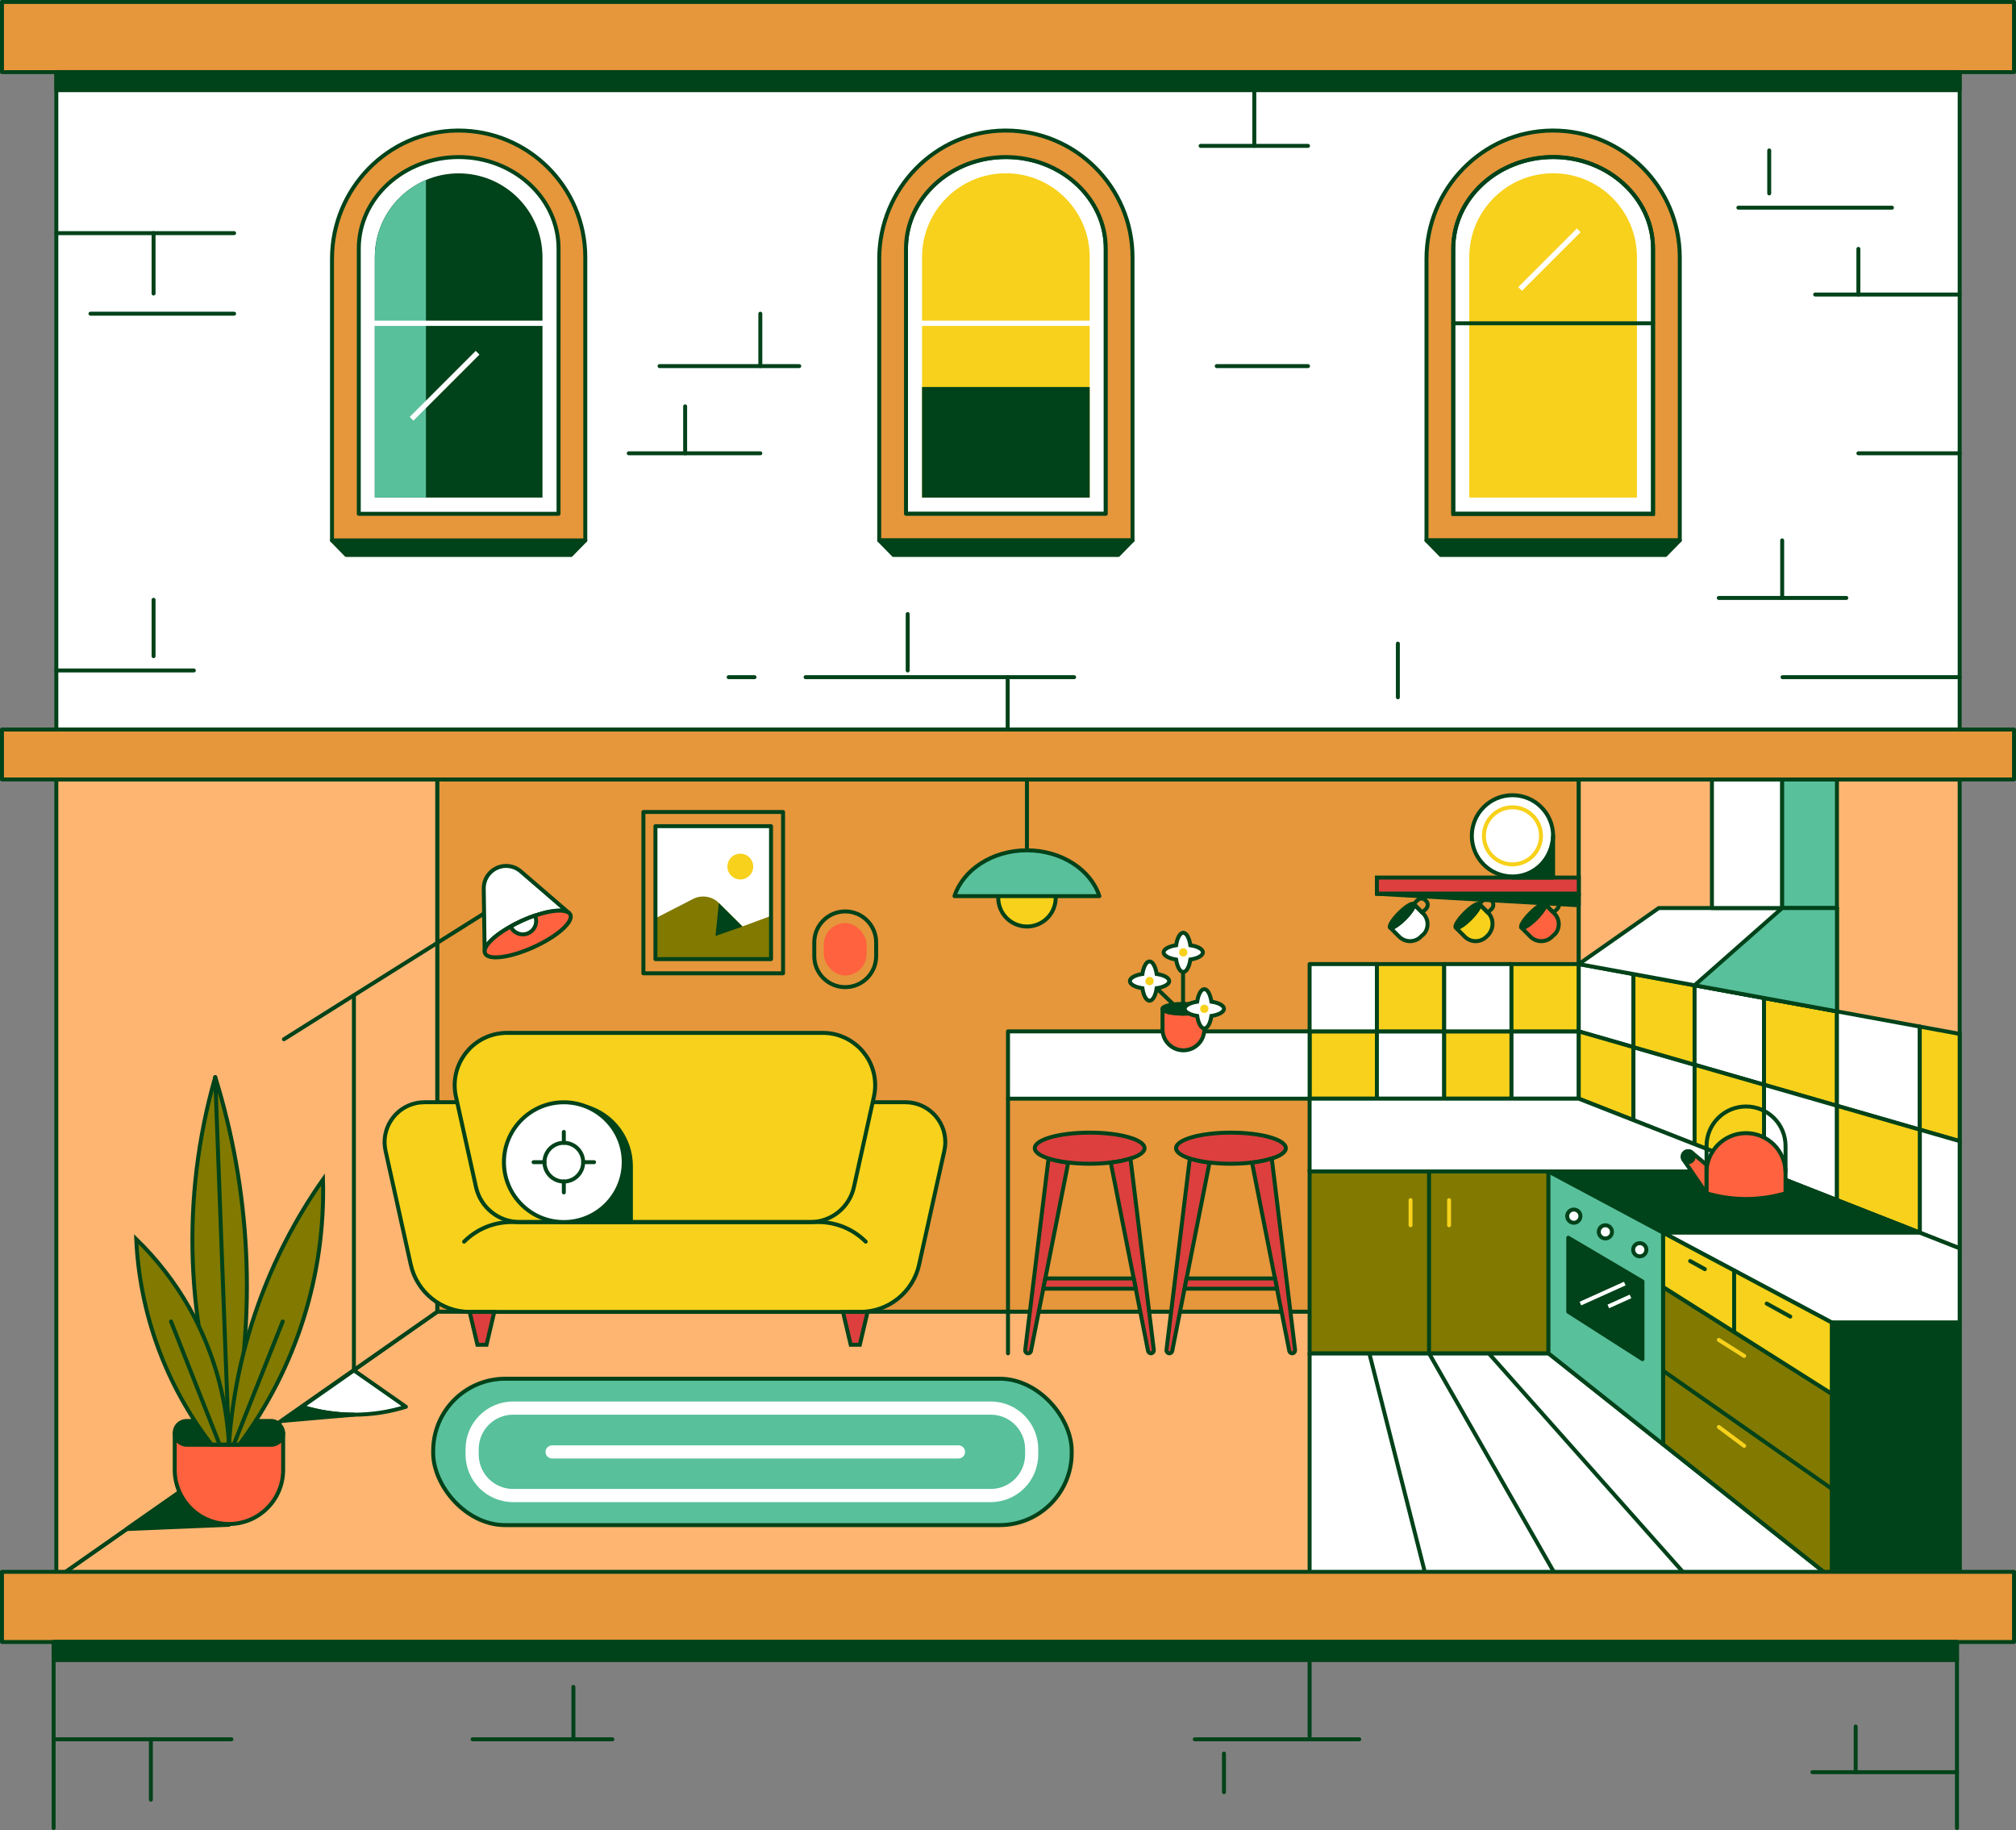 <?xml version="1.0" encoding="UTF-8"?>
<svg id="_Слой_1" data-name="Слой 1" xmlns="http://www.w3.org/2000/svg" viewBox="0 0 1530.92 1389.48"><rect x="0" y="0" width="1530.92" height="1389.48" fill="#808080" stroke="none"/>
  <defs>
    <style>
      .cls-1, .cls-2, .cls-3, .cls-4, .cls-5, .cls-6, .cls-7, .cls-8, .cls-9, .cls-10, .cls-11, .cls-12, .cls-13, .cls-14, .cls-15, .cls-16 {
        stroke-width: 3px;
      }

      .cls-1, .cls-2, .cls-3, .cls-17, .cls-9, .cls-10, .cls-11, .cls-12 {
        stroke-miterlimit: 10;
      }

      .cls-1, .cls-2, .cls-3, .cls-17, .cls-16, .cls-18 {
        fill: none;
      }

      .cls-1, .cls-17 {
        stroke: #fff;
      }

      .cls-2, .cls-4, .cls-19, .cls-5, .cls-6, .cls-7, .cls-20, .cls-8, .cls-9, .cls-10, .cls-11, .cls-12, .cls-13, .cls-14, .cls-15, .cls-16, .cls-18 {
        stroke: #004219;
      }

      .cls-3 {
        stroke: #f7d11b;
      }

      .cls-3, .cls-13, .cls-14, .cls-15, .cls-16, .cls-18 {
        stroke-linecap: round;
      }

      .cls-4, .cls-19, .cls-5, .cls-6, .cls-7, .cls-20, .cls-8, .cls-13, .cls-14, .cls-15, .cls-16, .cls-18 {
        stroke-linejoin: round;
      }

      .cls-4, .cls-21 {
        fill: #58c09b;
      }

      .cls-19, .cls-5, .cls-22 {
        fill: #004219;
      }

      .cls-19, .cls-18 {
        stroke-width: 3px;
      }

      .cls-6, .cls-10, .cls-23 {
        fill: #817900;
      }

      .cls-7, .cls-20, .cls-24 {
        fill: #ff623e;
      }

      .cls-20 {
        stroke-width: 3px;
      }

      .cls-8, .cls-11, .cls-13, .cls-25 {
        fill: #fff;
      }

      .cls-17 {
        stroke-width: 4px;
      }

      .cls-9 {
        fill: #dc3f3d;
      }

      .cls-12, .cls-26 {
        fill: #f7d11b;
      }

      .cls-14 {
        fill: #ffb572;
      }

      .cls-15 {
        fill: #e6963b;
      }

      .cls-26, .cls-21, .cls-24, .cls-23, .cls-25, .cls-22 {
        stroke-width: 0px;
      }
    </style>
  </defs>
  <g id="BUILDING">
    <rect class="cls-15" x="332.02" y="591.82" width="866.88" height="404.13"/>
    <polygon class="cls-14" points="1488.14 1198.34 42.78 1198.34 332.02 995.95 1198.89 995.95 1488.14 1198.34"/>
    <polygon class="cls-14" points="332.02 591.82 332.02 995.95 42.78 1198.34 42.78 591.82 332.02 591.82"/>
    <polygon class="cls-14" points="1488.14 591.82 1488.14 1198.34 1198.89 995.95 1198.89 591.82 1488.14 591.82"/>
    <rect class="cls-12" x="994.5" y="783.09" width="51.1" height="51.1"/>
    <rect class="cls-8" x="994.5" y="731.99" width="51.1" height="51.1"/>
    <rect class="cls-8" x="1045.6" y="783.09" width="51.1" height="51.1"/>
    <rect class="cls-12" x="1045.6" y="731.99" width="51.1" height="51.1"/>
    <rect class="cls-12" x="1096.7" y="783.09" width="51.1" height="51.1"/>
    <rect class="cls-8" x="1096.7" y="731.99" width="51.1" height="51.1"/>
    <rect class="cls-8" x="1147.8" y="783.09" width="51.1" height="51.1"/>
    <rect class="cls-12" x="1147.8" y="731.99" width="51.1" height="51.1"/>
    <polygon class="cls-8" points="1240.41 739.6 1240.41 795.06 1198.9 783.1 1198.9 731.99 1240.41 739.6"/>
    <polygon class="cls-12" points="1240.41 795.06 1240.41 850.5 1198.9 834.19 1198.9 783.1 1240.41 795.06"/>
    <polygon class="cls-8" points="1286.84 808.43 1286.84 868.73 1240.41 850.5 1240.41 795.06 1286.84 808.43"/>
    <polygon class="cls-12" points="1286.84 748.11 1286.84 808.43 1240.41 795.06 1240.41 739.6 1286.84 748.11"/>
    <polygon class="cls-8" points="1339.57 757.77 1339.57 823.62 1286.84 808.43 1286.84 748.11 1339.57 757.77"/>
    <polygon class="cls-12" points="1394.95 767.92 1394.95 839.57 1339.57 823.62 1339.57 757.77 1394.95 767.92"/>
    <polygon class="cls-8" points="1394.95 839.57 1394.95 911.2 1339.57 889.45 1339.57 823.62 1394.95 839.57"/>
    <polygon class="cls-8" points="1457.85 779.45 1457.85 857.7 1394.95 839.57 1394.95 767.92 1457.85 779.45"/>
    <polygon class="cls-12" points="1488.14 785 1488.14 866.42 1457.85 857.7 1457.85 779.45 1488.14 785"/>
    <polygon class="cls-8" points="1488.14 866.42 1488.14 947.81 1457.85 935.91 1457.85 857.7 1488.14 866.42"/>
    <polygon class="cls-12" points="1457.85 857.7 1457.85 935.91 1394.95 911.2 1394.95 839.57 1457.85 857.7"/>
    <polygon class="cls-12" points="1339.57 823.62 1339.57 889.45 1286.84 868.73 1286.84 808.43 1339.57 823.62"/>
    <polygon class="cls-8" points="1198.9 731.99 1259.64 689.44 1394.95 689.44 1394.95 767.92 1198.9 731.99"/>
    <rect class="cls-8" x="1300.01" y="591.82" width="53.35" height="97.62"/>
    <rect class="cls-4" x="1353.36" y="591.82" width="41.59" height="97.62"/>
    <polygon class="cls-4" points="1286.84 748.08 1353.36 689.44 1394.95 689.44 1394.95 767.92 1286.84 748.08"/>
    <path class="cls-12" d="M653.23,996.09h-296.57c-21.48,0-40.08-14.93-44.73-35.9l-19.16-86.45c-3.62-16.33,6.68-32.51,23.01-36.13,2.16-.48,4.36-.72,6.57-.72h365.2c16.73,0,30.29,13.56,30.29,30.29,0,2.21-.24,4.41-.72,6.56l-19.16,86.41c-4.63,20.99-23.23,35.94-44.73,35.94Z"/>
    <path class="cls-12" d="M615.31,927.87h-220.72c-15.91,0-29.69-11.05-33.13-26.58l-15.23-68.68c-4.76-21.44,8.77-42.67,30.21-47.43,2.83-.63,5.72-.94,8.61-.94h239.79c21.96,0,39.76,17.8,39.76,39.76,0,2.9-.32,5.79-.94,8.61l-15.2,68.68c-3.45,15.54-17.23,26.59-33.15,26.58Z"/>
    <path class="cls-16" d="M352.46,942.74c9.52-9.52,22.43-14.87,35.9-14.87h233.15c13.46,0,26.37,5.35,35.89,14.87"/>
    <polygon class="cls-9" points="369.46 1021.04 362.55 1021.04 356.66 996.09 375.34 996.09 369.46 1021.04"/>
    <polygon class="cls-9" points="652.94 1021.04 646.02 1021.04 640.14 996.09 658.82 996.09 652.94 1021.04"/>
    <path class="cls-5" d="M427.93,927.87c25.12,0,45.48-20.35,45.49-45.47,0-18.35-11.02-34.91-27.96-41.98,19.96,5.86,33.67,24.19,33.64,45v42.5l-51.17-.05Z"/>
    <circle class="cls-13" cx="428.16" cy="882.4" r="45.47"/>
    <circle class="cls-16" cx="428.16" cy="882.4" r="14.7"/>
    <line class="cls-16" x1="428.16" y1="867.7" x2="428.16" y2="859.44"/>
    <line class="cls-16" x1="428.16" y1="905.36" x2="428.16" y2="897.1"/>
    <line class="cls-16" x1="413.46" y1="882.4" x2="405.2" y2="882.4"/>
    <line class="cls-16" x1="451.12" y1="882.4" x2="442.86" y2="882.4"/>
    <rect class="cls-8" x="765.46" y="783.09" width="229.04" height="51.1"/>
    <line class="cls-16" x1="765.46" y1="834.19" x2="765.46" y2="1027.53"/>
    <circle class="cls-12" cx="779.84" cy="681.61" r="21.82" transform="translate(-17.89 1342.2) rotate(-80.78)"/>
    <line class="cls-16" x1="779.84" y1="645.62" x2="779.84" y2="591.82"/>
    <path class="cls-4" d="M834.86,680.4h-110.05c6.52-20,28.69-34.78,55-34.78s48.53,14.75,55.05,34.78Z"/>
    <path class="cls-9" d="M796.25,879.61l-17.72,145.36c-.2,1.21.61,2.36,1.82,2.56,1.21.2,2.36-.61,2.56-1.82h0l28.3-143c-2.83-.31-5.64-.76-8.42-1.36-2.33-.55-4.52-1.13-6.54-1.74Z"/>
    <ellipse class="cls-9" cx="827.47" cy="871.78" rx="41.67" ry="11.81"/>
    <path class="cls-9" d="M858.46,879.61l17.73,145.36c.17,1.24-.7,2.37-1.94,2.54-.09.01-.18.02-.27.02-1.07-.01-1.97-.77-2.17-1.82l-28.31-143c2.83-.3,5.64-.76,8.42-1.36,2.37-.55,4.54-1.13,6.54-1.74Z"/>
    <polygon class="cls-9" points="862.48 978.46 792.26 978.46 793.8 970.68 860.94 970.68 862.48 978.46"/>
    <path class="cls-9" d="M903.53,879.61l-17.73,145.36c-.17,1.24.7,2.37,1.94,2.54.09.01.18.02.27.02,1.07-.01,1.97-.77,2.17-1.82l28.31-143c-2.83-.3-5.64-.76-8.42-1.36-2.34-.55-4.53-1.13-6.54-1.74Z"/>
    <ellipse class="cls-9" cx="934.75" cy="871.78" rx="41.67" ry="11.81"/>
    <path class="cls-9" d="M965.76,879.61l17.7,145.36c.17,1.24-.7,2.37-1.94,2.54-.09.01-.18.02-.27.02-1.07,0-1.98-.77-2.18-1.82l-28.3-143c2.83-.31,5.64-.76,8.42-1.36,2.37-.55,4.55-1.13,6.57-1.74Z"/>
    <polygon class="cls-9" points="969.75 978.46 899.54 978.46 901.08 970.68 968.22 970.68 969.75 978.46"/>
    <path class="cls-7" d="M882.8,765.74h31.74v15.87c0,8.76-7.11,15.87-15.87,15.87h0c-8.76,0-15.87-7.11-15.87-15.87v-15.87h0Z"/>
    <ellipse class="cls-5" cx="898.4" cy="765.95" rx="15.6" ry="3.73"/>
    <path class="cls-11" d="M887.86,744.92c0,2.47-4,4.59-9.5,5.42-.84,5.56-2.94,9.49-5.42,9.49s-4.57-3.93-5.41-9.49c-5.55-.83-9.5-2.95-9.5-5.42s4-4.58,9.5-5.41c.84-5.56,3-9.51,5.41-9.51s4.58,4,5.42,9.51c5.55.83,9.5,2.94,9.5,5.41Z"/>
    <circle class="cls-26" cx="872.94" cy="744.92" r="3.13"/>
    <path class="cls-11" d="M929.46,765.95c0,2.47-4,4.59-9.51,5.43-.84,5.55-2.94,9.49-5.41,9.49s-4.57-3.94-5.41-9.49c-5.55-.84-9.5-3-9.5-5.43s3.95-4.57,9.5-5.41c.84-5.55,2.95-9.5,5.41-9.5s4.57,4,5.41,9.5c5.56.84,9.51,2.94,9.51,5.41Z"/>
    <circle class="cls-26" cx="914.54" cy="765.95" r="3.13"/>
    <path class="cls-11" d="M913.46,723.12c0,2.47-4,4.58-9.5,5.42-.84,5.55-3,9.49-5.42,9.49s-4.57-3.94-5.41-9.49c-5.55-.84-9.5-3-9.5-5.42s3.95-4.58,9.5-5.42c.84-5.55,3-9.5,5.41-9.5s4.58,3.95,5.42,9.5c5.55.84,9.5,2.94,9.5,5.42Z"/>
    <circle class="cls-26" cx="898.54" cy="723.12" r="3.13"/>
    <polyline class="cls-16" points="878.36 750.34 898.4 769.68 898.4 738.03"/>
    <polygon class="cls-8" points="994.5 1027.53 994.5 1198.34 1391.05 1198.34 1175.88 1027.53 994.5 1027.53"/>
    <line class="cls-16" x1="1039.85" y1="1027.53" x2="1083.19" y2="1198.34"/>
    <line class="cls-16" x1="1085.19" y1="1027.53" x2="1182.72" y2="1198.34"/>
    <line class="cls-16" x1="1130.54" y1="1027.53" x2="1282.24" y2="1198.34"/>
    <rect class="cls-9" x="1045.6" y="666.29" width="153.3" height="12.31"/>
    <polygon class="cls-5" points="1045.6 678.6 1198.9 678.6 1198.9 687.34 1045.6 678.6"/>
    <path class="cls-8" d="M1080.46,709.74l-1.45,1.45c-4.55,4.54-11.91,4.54-16.46,0l-6.9-6.9c1.16,1.16,6.11-1.91,11.06-6.86s8-9.89,6.85-11.05l6.9,6.9c4.61,4.47,4.84,11.71.37,16.33-.08.09-.17.17-.37.13Z"/>
    <ellipse class="cls-19" cx="1064.55" cy="695.38" rx="12.66" ry="2.97" transform="translate(-179.91 956.42) rotate(-45)"/>
    <path class="cls-18" d="M1073.51,686.42l2.88-2.88c1.69-1.69,4.43-1.69,6.12,0l.4.4c1.69,1.69,1.69,4.43,0,6.12l-2.88,2.88h0l-6.52-6.52h0Z"/>
    <path class="cls-12" d="M1130.26,709.74l-1.45,1.45c-4.55,4.54-11.91,4.54-16.46,0l-6.91-6.9c1.17,1.16,6.12-1.91,11.06-6.86s8-9.89,6.85-11.05l6.91,6.9c4.28,4.5,4.07,11.76,0,16.46Z"/>
    <ellipse class="cls-19" cx="1114.4" cy="695.37" rx="12.66" ry="2.97" transform="translate(-165.3 991.67) rotate(-45)"/>
    <path class="cls-18" d="M1123.35,686.42l2.88-2.88c1.69-1.69,4.43-1.69,6.12,0l.4.4c1.69,1.69,1.69,4.43,0,6.12l-2.88,2.88h0l-6.52-6.52h0Z"/>
    <path class="cls-7" d="M1180.1,709.74l-1.45,1.45c-4.55,4.54-11.91,4.54-16.46,0l-6.9-6.9c1.16,1.16,6.11-1.91,11.06-6.86s8-9.89,6.85-11.05l6.9,6.9c4.61,4.47,4.84,11.71.37,16.33-.08.09-.17.17-.37.13Z"/>
    <ellipse class="cls-19" cx="1164.25" cy="695.37" rx="12.66" ry="2.97" transform="translate(-150.7 1026.92) rotate(-45)"/>
    <path class="cls-18" d="M1173.2,686.41l2.88-2.88c1.69-1.69,4.43-1.69,6.12,0l.4.4c1.69,1.69,1.69,4.43,0,6.12l-2.88,2.88h0l-6.52-6.52h0Z"/>
    <circle class="cls-8" cx="1148.54" cy="634.63" r="30.86"/>
    <circle class="cls-3" cx="1148.54" cy="634.63" r="21.67"/>
    <path class="cls-5" d="M1179.4,634.63v31.66h-30.86c7.45-.4,14.55-3.32,20.13-8.27,10.06-9.06,10.66-21.18,10.73-23.39Z"/>
    <rect class="cls-4" x="328.95" y="1046.82" width="484.89" height="111.16" rx="54.75" ry="54.75"/>
    <path class="cls-25" d="M752.34,1140.52h-362.72c-19.92-.02-36.06-16.16-36.08-36.08v-4.24c.02-19.92,16.16-36.06,36.08-36.08h362.72c19.92.02,36.06,16.16,36.08,36.08v4.24c-.02,19.92-16.16,36.06-36.08,36.08ZM389.62,1074.12c-14.4.02-26.06,11.68-26.08,26.08v4.24c.02,14.4,11.68,26.06,26.08,26.08h362.72c14.41,0,26.1-11.67,26.12-26.08v-4.24c-.02-14.4-11.68-26.06-26.08-26.08h-362.76Z"/>
    <path class="cls-25" d="M727.86,1107.4h-308.58c-2.76,0-5-2.24-5-5s2.24-5,5-5h308.58c2.76,0,5,2.24,5,5s-2.24,5-5,5Z"/>
    <path class="cls-16" d="M641.84,692.02h0c12.98,0,23.49,10.52,23.49,23.5v10.49c0,12.98-10.52,23.5-23.49,23.5h0c-12.98,0-23.49-10.52-23.49-23.5v-10.49c0-12.98,10.52-23.5,23.49-23.5Z"/>
    <rect class="cls-24" x="625.58" y="700.88" width="32.51" height="39.77" rx="16.25" ry="16.25"/>
    <rect class="cls-16" x="488.59" y="616.51" width="106.05" height="122.49"/>
    <rect class="cls-25" x="497.73" y="627.29" width="87.78" height="100.94"/>
    <path class="cls-23" d="M497.73,728.22v-31l28.47-14.63c6.52-3.37,14.47-2.16,19.69,3l17.93,17.82,21.68-8v32.72l-87.77.09Z"/>
    <rect class="cls-16" x="497.73" y="627.29" width="87.78" height="100.94"/>
    <circle class="cls-26" cx="562.19" cy="657.96" r="9.8"/>
    <polygon class="cls-22" points="563.82 703.49 543.34 710.66 545.89 685.67 563.82 703.49"/>
    <line class="cls-16" x1="268.75" y1="1041.06" x2="268.75" y2="756.37"/>
    <line class="cls-16" x1="215.62" y1="789.05" x2="368.47" y2="693.01"/>
    <path class="cls-13" d="M308.24,1068.12l-39.49-27.63-39.5,27.63c25.73,7.99,53.27,7.99,79,0h-.01Z"/>
    <path class="cls-13" d="M431.98,693.1c-4.6-3.66-19.64-1.22-35.8,6.1-15.8,7.16-27.37,16.61-28.15,22.51l-.69-47.15c-.04-9.39,7.53-17.03,16.92-17.08,4.03-.02,7.93,1.39,11.02,3.99l36.7,31.63Z"/>
    <ellipse class="cls-20" cx="400.72" cy="709.15" rx="35.57" ry="10.94" transform="translate(-257.16 228.88) rotate(-24.4)"/>
    <path class="cls-13" d="M406.23,695.15c2.31,5.09.05,11.08-5.04,13.38-5.09,2.31-11.08.05-13.38-5.03,2.53-1.44,5.32-2.89,8.37-4.3,3.54-1.63,6.92-2.96,10.05-4.05Z"/>
    <path class="cls-5" d="M268.79,1074.11c-13.41,0-26.74-2.03-39.54-6l-15.39,10.77,54.93-4.77Z"/>
    <polygon class="cls-8" points="1488.14 947.82 1198.9 834.19 994.5 834.19 994.5 889.45 1175.88 889.45 1391.05 1004.2 1488.14 1004.2 1488.14 947.82"/>
    <rect class="cls-10" x="994.5" y="889.45" width="181.38" height="138.08"/>
    <line class="cls-16" x1="1085.19" y1="1027.53" x2="1085.19" y2="889.45"/>
    <line class="cls-3" x1="1071.15" y1="911.2" x2="1071.15" y2="930.3"/>
    <line class="cls-3" x1="1100.41" y1="911.2" x2="1100.41" y2="930.3"/>
    <rect class="cls-5" x="1391.05" y="1004.2" width="97.09" height="194.15"/>
    <polygon class="cls-10" points="1262.89 977.14 1262.89 1096.6 1391.05 1198.34 1391.05 1058.26 1262.89 977.14"/>
    <line class="cls-16" x1="1391.05" y1="1130.41" x2="1262.89" y2="1040.73"/>
    <line class="cls-3" x1="1305.25" y1="1017.36" x2="1324.51" y2="1029.55"/>
    <line class="cls-3" x1="1305.25" y1="1083.46" x2="1324.51" y2="1097.82"/>
    <polygon class="cls-12" points="1262.89 935.92 1262.89 977.14 1391.05 1058.26 1391.05 1004.2 1262.89 935.92"/>
    <line class="cls-16" x1="1316.87" y1="1011.31" x2="1316.87" y2="964.64"/>
    <line class="cls-16" x1="1341.62" y1="989.77" x2="1359.49" y2="999.64"/>
    <line class="cls-16" x1="1283.47" y1="957.46" x2="1294.65" y2="963.63"/>
    <polygon class="cls-5" points="1175.88 889.45 1339.58 889.45 1457.85 935.92 1262.89 935.92 1175.88 889.45"/>
    <polygon class="cls-4" points="1175.88 1027.53 1175.88 889.45 1262.89 935.92 1262.89 1096.6 1175.88 1027.53"/>
    <circle class="cls-8" cx="1195.13" cy="923.38" r="5.01"/>
    <circle class="cls-8" cx="1219.09" cy="935.31" r="5.01"/>
    <circle class="cls-8" cx="1245.21" cy="948.89" r="5.01"/>
    <polygon class="cls-5" points="1247.27 972.99 1247.27 1031.97 1190.91 995.95 1190.91 939.75 1247.27 972.99"/>
    <line class="cls-1" x1="1200.14" y1="989.77" x2="1233.84" y2="974.57"/>
    <line class="cls-1" x1="1221.33" y1="991.93" x2="1238.18" y2="984.32"/>
    <path class="cls-7" d="M215.03,1087.84v28.76c-.35,22.74-19.08,40.89-41.82,40.53-22.24-.35-40.19-18.29-40.53-40.53v-28.76c0,4.95,4,8.97,8.95,9h64.45c4.94,0,8.95-4.01,8.95-8.95,0-.02,0-.03,0-.05Z"/>
    <rect class="cls-5" x="132.68" y="1078.89" width="82.34" height="17.9" rx="8.95" ry="8.95"/>
    <path class="cls-6" d="M173.86,1096.79c11-47.95,15.38-97.18,13-146.31-2.21-45.03-10.07-89.6-23.4-132.67-26.29,91.74-22.64,189.48,10.43,279l-.03-.02Z"/>
    <path class="cls-10" d="M173.86,1096.79c-1.9-36.58-12.26-72.21-30.26-104.11-10.86-19.09-24.38-36.55-40.14-51.85,2.61,56.64,22.59,111.1,57.21,156l13.19-.04Z"/>
    <path class="cls-10" d="M173.86,1096.79c5.02-72.33,29.71-141.92,71.41-201.23,1.97,72.3-20.4,143.17-63.54,201.23h-7.87Z"/>
    <line class="cls-16" x1="166.76" y1="1096.79" x2="129.88" y2="1003.35"/>
    <line class="cls-16" x1="173.86" y1="1096.79" x2="163.43" y2="817.81"/>
    <line class="cls-16" x1="214.7" y1="1003.35" x2="177.54" y2="1096.79"/>
    <path class="cls-5" d="M136.1,1133.04l-39.88,27.91,77.64-3.21c-3.55.06-16.31-.17-27.17-9.65-4.67-4.11-8.3-9.26-10.59-15.05Z"/>
    <path class="cls-7" d="M1355.92,906.01c-19.6,5.83-40.47,5.83-60.07,0v-15.62c0-16.59,13.45-30.04,30.04-30.04s30.03,13.45,30.03,30.04v15.62Z"/>
    <path class="cls-16" d="M1355.92,889.79v-19.67c0-16.57-13.43-30-30-30h0c-16.57,0-30,13.43-30,30v19.67"/>
    <path class="cls-7" d="M1295.85,906.07l-17.31-25.42c-.48-.7-.73-1.52-.73-2.37h0c0-2.32,1.88-4.2,4.2-4.2.98,0,1.92.34,2.68.97l11.16,9.27v21.75Z"/>
    <circle class="cls-5" cx="1281.98" cy="878.25" r="4.17"/>
    <rect class="cls-15" x="1.5" y="553.91" width="1527.92" height="37.91"/>
    <rect class="cls-15" x="1.5" y="1193.45" width="1527.92" height="53.26"/>
    <polyline class="cls-16" points="40.73 1387.98 40.73 1246.71 1486.09 1246.71 1486.09 1387.98"/>
    <line class="cls-16" x1="40.73" y1="1320.59" x2="175.73" y2="1320.59"/>
    <line class="cls-16" x1="114.57" y1="1366.46" x2="114.57" y2="1320.59"/>
    <line class="cls-16" x1="358.9" y1="1320.59" x2="464.99" y2="1320.59"/>
    <line class="cls-16" x1="435.43" y1="1280.79" x2="435.43" y2="1320.59"/>
    <line class="cls-16" x1="1409.17" y1="1310.89" x2="1409.17" y2="1345.55"/>
    <line class="cls-16" x1="1376.35" y1="1345.55" x2="1486.09" y2="1345.55"/>
    <rect class="cls-5" x="40.73" y="1246.71" width="1445.36" height="13.71"/>
    <line class="cls-16" x1="994.5" y1="1262.24" x2="994.5" y2="1318.24"/>
    <line class="cls-16" x1="907.31" y1="1320.59" x2="1032.2" y2="1320.59"/>
    <line class="cls-16" x1="929.46" y1="1331.43" x2="929.46" y2="1360.73"/>
    <rect class="cls-13" x="42.78" y="54.75" width="1445.36" height="499.15"/>
    <rect class="cls-15" x="1.5" y="1.5" width="1527.92" height="53.26"/>
    <line class="cls-16" x1="42.78" y1="177.01" x2="177.78" y2="177.01"/>
    <line class="cls-16" x1="116.62" y1="222.88" x2="116.62" y2="177.01"/>
    <line class="cls-16" x1="68.71" y1="238.17" x2="177.78" y2="238.17"/>
    <line class="cls-16" x1="147.2" y1="509.06" x2="42.78" y2="509.06"/>
    <line class="cls-16" x1="116.62" y1="455.41" x2="116.62" y2="498.22"/>
    <line class="cls-16" x1="500.85" y1="277.97" x2="606.94" y2="277.97"/>
    <line class="cls-16" x1="577.38" y1="238.17" x2="577.38" y2="277.97"/>
    <line class="cls-16" x1="520.29" y1="308.51" x2="520.29" y2="344.18"/>
    <line class="cls-16" x1="477.48" y1="344.18" x2="577.38" y2="344.18"/>
    <line class="cls-16" x1="689.28" y1="466.24" x2="689.28" y2="509.06"/>
    <line class="cls-16" x1="611.75" y1="514.15" x2="815.69" y2="514.15"/>
    <line class="cls-16" x1="553.33" y1="514.15" x2="572.97" y2="514.15"/>
    <line class="cls-16" x1="765.2" y1="553.91" x2="765.2" y2="514.15"/>
    <line class="cls-16" x1="923.96" y1="277.97" x2="993.28" y2="277.97"/>
    <line class="cls-16" x1="952.51" y1="54.75" x2="952.51" y2="110.75"/>
    <line class="cls-16" x1="911.73" y1="110.75" x2="993.28" y2="110.75"/>
    <line class="cls-16" x1="1343.52" y1="114.23" x2="1343.52" y2="146.85"/>
    <line class="cls-16" x1="1320.1" y1="157.69" x2="1436.71" y2="157.69"/>
    <line class="cls-16" x1="1411.23" y1="188.97" x2="1411.23" y2="223.63"/>
    <line class="cls-16" x1="1378.4" y1="223.63" x2="1488.14" y2="223.63"/>
    <line class="cls-16" x1="1488.14" y1="344.18" x2="1411.23" y2="344.18"/>
    <line class="cls-16" x1="1353.36" y1="410.3" x2="1353.36" y2="454.01"/>
    <line class="cls-16" x1="1305.21" y1="454.01" x2="1402.05" y2="454.01"/>
    <line class="cls-16" x1="1061.52" y1="488.67" x2="1061.52" y2="529.44"/>
    <line class="cls-16" x1="1488.14" y1="514.15" x2="1353.63" y2="514.15"/>
    <polygon class="cls-5" points="433.62 421.38 262.95 421.38 252.12 410.3 444.46 410.3 433.62 421.38"/>
    <rect class="cls-5" x="42.78" y="54.75" width="1445.36" height="13.71"/>
    <path class="cls-2" d="M763.85,119.26c-41.84,0-75.85,31.19-75.85,69.53v201.37h151.7v-201.37c0-38.34-34.03-69.53-75.85-69.53Z"/>
    <path class="cls-15" d="M762.9,99.12c-53,.52-95.22,44.45-95.22,97.39v213.79h192.34v-215c-.05-53.17-43.2-96.24-96.38-96.18-.25,0-.5,0-.74,0ZM839.7,390.12h-151.7v-201.33c0-38.34,34-69.53,75.85-69.53s75.85,31.19,75.85,69.53v201.33Z"/>
    <path class="cls-26" d="M827.51,377.8h-127.32v-182.51c-.03-35.16,28.44-63.69,63.6-63.72,35.16-.03,63.69,28.44,63.72,63.6v182.62Z"/>
    <line class="cls-17" x1="835.36" y1="245.46" x2="693.41" y2="245.46"/>
    <polygon class="cls-5" points="849.18 421.38 678.51 421.38 667.67 410.3 860.01 410.3 849.18 421.38"/>
    <rect class="cls-22" x="700.18" y="293.84" width="127.33" height="83.96"/>
    <path class="cls-15" d="M1178.46,99.12c-52.94.52-95.21,44.45-95.21,97.39v213.79h192.34v-215c-.06-53.18-43.22-96.24-96.4-96.18-.24,0-.49,0-.73,0ZM1255.27,390.12h-151.71v-201.33c0-38.34,34-69.53,75.85-69.53s75.85,31.19,75.85,69.53v201.33Z"/>
    <path class="cls-2" d="M1179.46,119.26c-41.84,0-75.85,31.19-75.85,69.53v201.37h151.7v-201.37c-.05-38.34-34.09-69.53-75.85-69.53Z"/>
    <path class="cls-26" d="M1243.07,195.29v182.51h-127.32v-182.51c-.03-35.16,28.44-63.69,63.6-63.72,35.16-.03,63.69,28.44,63.72,63.6v.11Z"/>
    <line class="cls-16" x1="1255.25" y1="245.46" x2="1103.55" y2="245.46"/>
    <polygon class="cls-5" points="1264.74 421.38 1094.07 421.38 1083.23 410.3 1275.57 410.3 1264.74 421.38"/>
    <line class="cls-17" x1="1154.36" y1="219.4" x2="1198.9" y2="174.87"/>
    <path class="cls-15" d="M347.33,99.12c-52.94.52-95.21,44.45-95.21,97.39v213.79h192.34v-215c-.06-53.18-43.22-96.24-96.4-96.18-.24,0-.49,0-.73,0ZM424.14,390.12h-151.68v-201.33c0-38.34,34-69.53,75.85-69.53s75.85,31.19,75.85,69.53l-.02,201.33Z"/>
    <path class="cls-22" d="M411.95,195.29v182.51h-127.32v-182.51c0-35.16,28.5-63.66,63.66-63.66s63.66,28.5,63.66,63.66Z"/>
    <path class="cls-21" d="M323.46,136.66v241.13h-38.83v-182.5c.02-25.56,15.3-48.64,38.83-58.63Z"/>
    <line class="cls-17" x1="418.72" y1="245.46" x2="277.85" y2="245.46"/>
    <line class="cls-17" x1="312.53" y1="317.97" x2="362.68" y2="267.82"/>
  </g>
</svg>